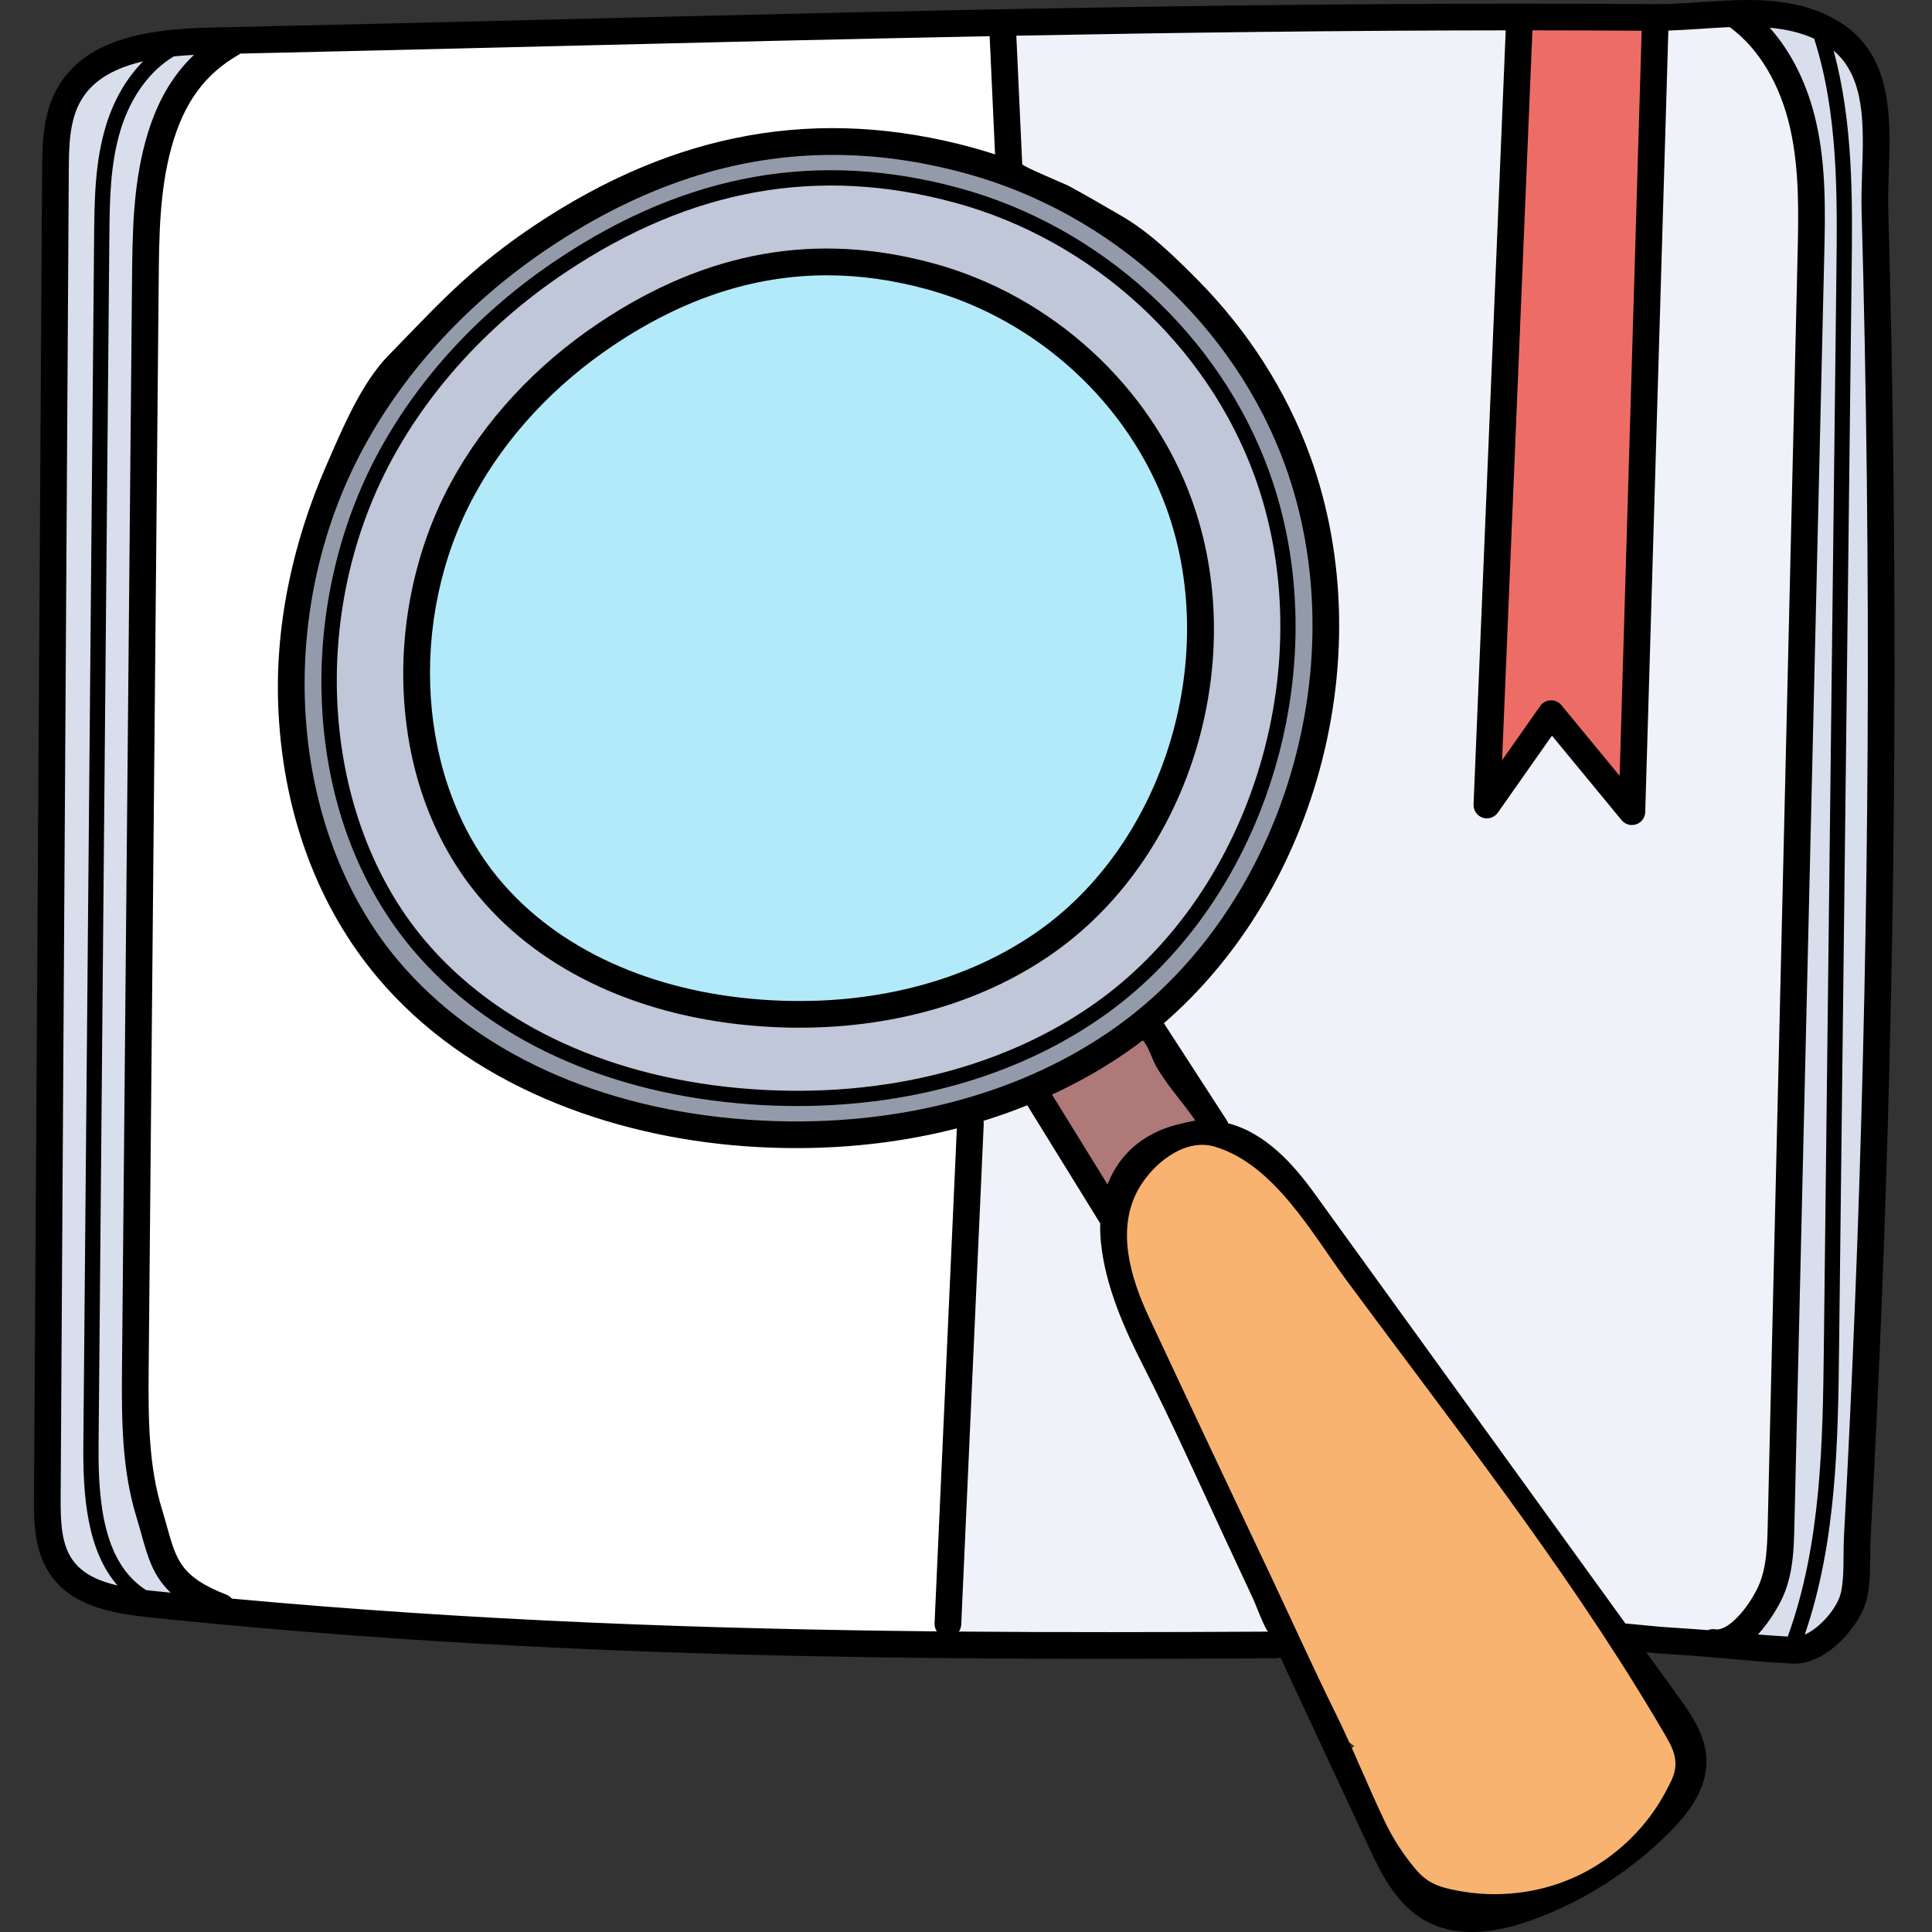 <svg xmlns="http://www.w3.org/2000/svg" height="512pt" version="1.1" viewBox="-9 0 512 512" width="512pt">
<rect x="-9" y="0" width="512" height="512" fill="#333333" stroke="none"/>
<g id="surface1">
<path d="M 468.352 33.395 C 465.566 20.977 459.457 10.812 451.148 4.766 L 450.305 4.152 L 449.266 4.195 C 446.676 4.297 444.012 4.477 441.668 4.637 C 438.57 4.84 435.789 5.016 433.031 5.102 L 430.207 5.188 L 424.004 215.129 C 424 215.344 423.855 215.539 423.621 215.621 C 423.605 215.625 423.555 215.641 423.473 215.641 C 423.395 215.641 423.195 215.621 423.059 215.453 L 402.094 190.012 L 385.48 213.656 C 385.383 213.793 385.219 213.879 385.039 213.879 C 384.98 213.879 384.918 213.867 384.855 213.848 C 384.637 213.773 384.488 213.555 384.5 213.328 L 393.16 5.039 L 390.027 5.043 C 351.309 5.078 308.863 5.539 260.273 6.453 L 257.195 6.512 L 258.984 45.574 L 260.797 46.285 C 269.125 49.551 277.172 53.719 284.715 58.668 L 286.457 59.812 L 288.266 61.086 C 310 76.379 326.746 98.02 335.422 122.02 C 344.812 147.977 345.363 177.867 336.977 206.176 C 329.527 231.297 315.863 252.984 297.473 268.891 L 295.496 270.602 L 313.574 298.504 C 313.598 298.539 313.605 298.578 313.617 298.617 L 314.129 300.184 L 315.727 300.594 C 325.191 303.031 332.293 311.625 336.812 317.879 L 420.113 433.109 L 421.48 433.227 C 424.191 433.465 425.879 433.633 427.258 433.773 L 427.52 433.801 C 430.074 434.051 431.617 434.203 437.258 434.555 C 439.422 434.68 441.559 434.848 443.363 435 L 444.094 435.059 L 444.766 434.777 C 444.832 434.75 444.891 434.734 444.996 434.734 C 445.02 434.734 445.047 434.738 445.078 434.738 C 445.387 434.789 445.703 434.816 446.02 434.816 C 451.793 434.816 457.344 426.523 459.473 422.141 C 462.168 416.59 462.324 410.027 462.461 404.238 L 470.359 68.141 C 470.637 56.68 470.922 44.824 468.352 33.395 Z M 468.352 33.395 " style=" stroke:none;fill-rule:nonzero;fill:rgb(94.118%,94.902%,98.039%);fill-opacity:1;" />
<path d="M 309.469 387.391 L 305.484 378.836 L 305.473 378.836 L 303.055 373.621 C 302.496 372.426 301.918 371.227 301.324 370.027 L 300.551 368.445 L 300.531 368.441 L 299.277 365.879 C 299.035 365.383 298.793 364.895 298.535 364.387 C 292.914 353.148 287.098 341.531 285.777 329.246 C 285.598 327.598 285.523 325.926 285.562 324.277 L 285.586 323.387 L 264.457 289.191 L 262.113 290.137 C 258.457 291.609 254.637 292.965 250.75 294.16 L 248.188 294.953 L 248.684 297.586 C 248.703 297.68 248.707 297.734 248.707 297.734 L 242.738 430.398 C 242.73 430.52 242.688 430.602 242.66 430.637 L 239.316 435.328 L 245.078 435.379 C 257.344 435.48 270.074 435.531 284.008 435.531 C 296.875 435.531 310.582 435.488 327.152 435.398 L 331.832 435.375 L 309.473 387.387 Z M 309.469 387.391 " style=" stroke:none;fill-rule:nonzero;fill:rgb(94.118%,94.902%,98.039%);fill-opacity:1;" />
<path d="M 487.34 55.551 L 487.324 54.398 L 487.324 52.027 C 487.344 50.199 487.398 48.332 487.453 46.508 L 487.48 45.551 C 487.906 33.176 488.383 19.145 478.836 11.098 L 471.465 4.879 L 472.074 7.113 C 468.605 5.672 464.734 4.762 460.266 4.352 L 452.691 3.656 L 457.754 9.336 C 463.25 15.508 467.277 23.746 469.395 33.156 C 471.992 44.719 471.711 56.641 471.434 68.168 L 463.531 404.34 C 463.391 410.211 463.227 416.867 460.43 422.613 C 460.195 423.102 458.031 427.484 454.656 431.117 L 450.453 435.637 L 456.605 436.148 C 459.535 436.391 462.152 436.574 464.613 436.707 L 464.871 436.719 L 464.211 438.633 L 470.449 435.945 C 475.414 433.809 480.723 427.594 481.812 422.637 C 482.52 419.398 482.543 415.73 482.562 412.156 C 482.57 410.582 482.59 408.762 482.68 407.07 L 482.734 405.98 C 482.996 401.113 483.258 396.25 483.5 391.391 C 484.562 370.496 485.48 349.383 486.23 328.637 C 487.793 285.191 488.703 241.172 488.934 197.805 C 489.191 150.812 488.656 103.012 487.34 55.754 C 487.34 55.688 487.34 55.621 487.34 55.551 Z M 487.34 55.551 " style=" stroke:none;fill-rule:nonzero;fill:rgb(84.706%,87.059%,92.549%);fill-opacity:1;" />
<path d="M 28.984 74.469 C 29.09 62.422 29.203 49.965 32.496 38.051 C 35.012 28.961 38.926 21.98 44.469 16.715 L 50.395 11.09 L 42.238 11.547 C 40.359 11.648 38.863 11.758 37.48 11.887 L 38.391 10.969 L 28.242 13.34 C 19.508 15.379 13.582 19.082 10.133 24.668 C 6.324 30.844 6.277 38.473 6.234 45.23 L 4.074 396.754 C 4.031 404.137 4.312 410.656 8.191 415.672 C 10.953 419.25 15.301 421.68 21.484 423.094 L 30.539 425.168 L 29.898 424.438 L 30.094 424.461 C 30.523 424.508 30.953 424.555 31.355 424.594 C 32.891 424.754 34.414 424.906 35.941 425.055 L 44.699 425.922 L 38.293 419.887 C 34.223 416.051 32.945 411.461 31.324 405.656 L 31.262 405.426 C 30.887 404.07 30.488 402.645 30.023 401.133 C 26.391 389.258 26.199 376.871 26.328 363.078 Z M 28.984 74.469 " style=" stroke:none;fill-rule:nonzero;fill:rgb(84.706%,87.059%,92.549%);fill-opacity:1;" />
<path d="M 247.734 43.066 C 235.547 39.738 223.43 38.051 211.715 38.051 C 185.301 38.051 160.184 46.25 134.93 63.113 C 113.457 77.457 96.062 96.215 84.625 117.363 C 60.293 162.391 64.281 220.848 94.105 256.359 C 115.203 281.461 148.883 296.863 188.949 299.723 C 193.328 300.031 197.742 300.191 202.07 300.191 C 235.66 300.191 265.895 291.09 289.512 273.875 C 311.133 258.117 327.625 233.965 335.949 205.871 C 344.277 177.793 343.738 148.141 334.426 122.379 C 320.648 84.293 287.43 53.898 247.734 43.066 Z M 325.918 203.047 C 318.223 228.984 303 251.277 283.059 265.816 C 261.262 281.711 233.336 290.113 202.305 290.113 C 198.367 290.113 194.285 289.965 190.176 289.68 C 153.184 287.047 122.086 272.836 102.613 249.66 C 88.746 233.141 80.703 211.684 79.359 187.613 C 78.082 164.609 83.238 141.09 93.883 121.387 C 104.445 101.852 120.508 84.523 140.34 71.273 C 163.676 55.684 186.84 48.109 211.152 48.109 C 221.973 48.109 233.191 49.672 244.496 52.754 C 281.141 62.75 311.801 90.805 324.516 125.969 C 333.109 149.734 333.605 177.109 325.918 203.047 Z M 325.918 203.047 " style=" stroke:none;fill-rule:nonzero;fill:rgb(57.647%,60.784%,66.667%);fill-opacity:1;" />
<path d="M 253.207 6.59 C 213.652 7.363 173.094 8.363 137.309 9.242 C 110.883 9.895 82.574 10.586 54.609 11.203 L 53.496 11.281 L 52.754 11.895 C 42.957 17.527 37.027 25.684 33.531 38.332 C 30.281 50.074 30.168 62.461 30.055 74.484 L 27.395 363.086 C 27.273 376.801 27.461 389.105 31.047 400.82 C 31.535 402.414 31.961 403.945 32.359 405.402 C 34.934 414.613 36.488 420.176 49.941 425.41 C 50 425.43 50.07 425.492 50.137 425.574 L 50.934 426.512 L 52.156 426.625 C 109.078 431.863 168.523 434.629 239.246 435.328 L 245 435.387 L 241.75 430.637 C 241.664 430.508 241.668 430.406 241.672 430.355 L 247.754 295.117 L 243.828 296.125 C 230.562 299.531 216.516 301.262 202.074 301.262 C 197.738 301.262 193.297 301.102 188.879 300.789 C 182.16 300.305 175.465 299.449 168.98 298.25 L 167.848 298.043 L 167.793 298.074 L 163.965 297.238 C 134.398 290.785 109.961 276.887 93.289 257.039 C 78.105 238.969 69.301 215.492 67.828 189.152 C 67.387 181.234 67.652 173.113 68.621 165.016 L 68.887 162.805 L 69.121 161.254 C 69.453 159.039 69.855 156.75 70.312 154.449 L 70.758 152.234 L 71.188 150.359 C 71.695 148.152 72.246 145.977 72.832 143.887 L 73.387 141.914 L 73.395 141.914 L 74.027 139.883 C 75.203 136.121 76.434 132.684 77.789 129.379 L 78.723 127.102 L 78.734 127.102 L 79.508 125.367 C 80.777 122.508 82.184 119.641 83.676 116.871 C 84.137 116.031 84.613 115.199 85.094 114.367 L 86.824 111.371 L 87.527 110.223 C 89.363 107.246 91.168 104.52 93.055 101.887 L 95.164 98.938 L 95.203 98.938 L 96.062 97.816 C 106.543 84.156 119.418 72.18 134.328 62.227 C 159.789 45.219 185.066 36.953 211.605 36.953 C 223.422 36.953 235.672 38.66 248 42.02 C 249.82 42.523 251.711 43.094 253.781 43.762 L 257.898 45.094 L 256.125 6.531 Z M 253.207 6.59 " style=" stroke:none;fill-rule:nonzero;fill:rgb(100%,100%,100%);fill-opacity:1;" />
<path d="M 302.984 133.762 C 292.562 104.945 267.434 81.949 237.402 73.746 C 228.184 71.234 219.02 69.961 210.164 69.961 C 190.16 69.961 171.148 76.164 152.047 88.926 C 135.805 99.766 122.645 113.961 113.984 129.977 C 95.582 164.047 98.598 208.266 121.156 235.121 C 137.113 254.117 162.598 265.766 192.914 267.922 C 196.23 268.16 199.574 268.277 202.855 268.277 C 228.27 268.277 251.148 261.395 269.012 248.375 C 285.359 236.449 297.836 218.184 304.141 196.934 C 310.441 175.672 310.031 153.234 302.984 133.762 Z M 302.984 133.762 " style=" stroke:none;fill-rule:nonzero;fill:rgb(69.804%,91.765%,97.647%);fill-opacity:1;" />
<path d="M 304.176 285.957 L 301.426 281.703 L 301.164 281.312 L 301.168 281.312 L 294.672 271.281 L 292.098 273.242 L 291.402 273.781 C 290.988 274.102 290.574 274.422 290.137 274.738 C 283.613 279.5 276.348 283.746 268.535 287.359 L 265.465 288.777 L 270.629 297.145 L 270.625 297.145 L 271.004 297.75 L 271.66 298.82 L 271.664 298.82 L 275.543 305.09 L 275.539 305.094 L 285.16 320.664 L 287.316 314.973 C 289.461 309.324 293.59 304.996 299.258 302.457 C 302.262 301.117 305.227 300.293 308.066 300.016 L 312.969 299.535 L 304.176 285.953 Z M 304.176 285.957 " style=" stroke:none;fill-rule:nonzero;fill:rgb(68.627%,47.451%,47.451%);fill-opacity:1;" />
<path d="M 432.668 452.281 L 402.191 410.125 L 402.191 410.129 L 396.609 402.41 L 396.605 402.41 L 363.02 355.953 L 363.023 355.949 L 356.824 347.395 L 356.828 347.391 L 344.488 330.32 L 344.484 330.324 L 335.945 318.504 C 327.309 306.547 319.145 300.98 310.254 300.98 C 309.996 300.98 309.734 300.984 309.477 300.992 L 307.309 301.074 L 307.293 301.035 L 307.113 301.078 L 305.168 301.152 L 305.324 301.527 L 304.75 301.672 C 303.102 302.082 301.406 302.672 299.695 303.434 C 297.219 304.551 293.68 306.691 290.891 310.57 L 290.027 311.766 L 289.859 311.676 L 289.516 312.48 L 288.895 313.344 L 289.102 313.453 L 288.574 314.699 C 286.828 318.809 286.242 323.664 286.836 329.16 C 286.859 329.336 286.883 329.512 286.906 329.684 L 286.402 329.371 L 288.195 336.566 C 290.566 346.074 295.105 355.145 299.496 363.918 C 300.996 366.906 302.582 370.082 304.02 373.168 L 319.945 407.344 L 332.906 435.145 L 332.902 435.145 L 343.887 458.695 L 344.703 459.168 C 346.52 460.223 348.258 461.426 349.906 462.742 L 346.867 465.109 L 357.395 487.672 C 358.84 490.797 360.434 494.082 362.277 496.977 L 367.922 505.832 L 367.895 503.527 C 368.801 504.27 369.723 504.914 370.684 505.449 C 373.242 506.883 376.238 507.703 379.59 507.887 L 380.488 507.938 L 380.469 508.129 L 381.746 508.008 L 382.758 508.062 L 382.758 507.91 L 384.094 507.781 C 387.656 507.434 391.609 506.477 395.91 504.906 L 396.75 504.582 L 396.738 504.727 L 401.32 502.719 C 404.16 501.473 407.012 500.035 409.816 498.453 L 409.699 498.906 L 416.281 494.473 C 420.062 491.922 423.629 489.121 426.91 486.152 L 426.883 486.867 L 432.441 480.727 C 437.113 475.562 439.254 471.07 439.168 466.586 C 439.066 461.523 436.164 457.113 432.668 452.281 Z M 432.668 452.281 " style=" stroke:none;fill-rule:nonzero;fill:rgb(96.863%,70.196%,43.529%);fill-opacity:1;" />
<path d="M 426.07 5.141 C 416.91 5.082 407.434 5.051 397.105 5.039 L 394.227 5.039 L 385.652 211.539 L 401.633 188.82 C 401.723 188.688 401.879 188.602 402.059 188.598 C 402.234 188.598 402.375 188.66 402.48 188.785 L 422.977 213.672 L 429.145 5.156 Z M 426.07 5.141 " style=" stroke:none;fill-rule:nonzero;fill:rgb(92.941%,42.745%,40%);fill-opacity:1;" />
<path d="M 245.016 50.867 C 233.582 47.746 222.207 46.164 211.211 46.164 C 186.449 46.164 162.91 53.844 139.246 69.645 C 119.148 83.078 102.863 100.645 92.152 120.453 C 69.328 162.699 73.098 217.566 101.113 250.922 C 120.922 274.508 152.504 288.965 190.039 291.633 C 194.137 291.926 198.266 292.07 202.316 292.07 C 233.754 292.07 262.07 283.543 284.211 267.406 C 304.5 252.613 319.98 229.957 327.797 203.602 C 335.609 177.281 335.094 149.469 326.355 125.301 C 313.43 89.551 282.262 61.031 245.016 50.867 Z M 269.637 249.238 C 251.602 262.395 228.504 269.348 202.844 269.348 C 199.508 269.348 196.141 269.227 192.836 268.988 C 162.23 266.816 136.484 255.035 120.34 235.809 C 108.816 222.094 102.133 204.281 101.02 184.301 C 99.961 165.258 104.234 145.785 113.055 129.465 C 121.789 113.305 135.066 98.977 151.449 88.035 C 170.77 75.133 189.941 68.863 210.055 68.863 C 219.02 68.863 228.316 70.16 237.688 72.715 C 268.043 81 293.449 104.25 303.996 133.391 C 318.809 174.359 304.039 224.164 269.637 249.238 Z M 269.637 249.238 " style=" stroke:none;fill-rule:nonzero;fill:rgb(74.902%,78.039%,84.706%);fill-opacity:1;" />
<path d="M 149.789 85.543 C 132.984 96.766 119.371 111.461 110.41 128.043 C 101.332 144.844 96.934 164.887 98.027 184.473 C 99.176 205.102 106.098 223.523 118.039 237.742 C 134.711 257.586 161.199 269.75 192.629 271.984 C 196.062 272.23 199.469 272.352 202.844 272.352 C 228.863 272.352 252.91 265.148 271.406 251.66 C 306.84 225.824 322.062 174.543 306.812 132.375 C 295.945 102.332 269.762 78.363 238.473 69.824 C 207.348 61.328 178.34 66.469 149.789 85.543 Z M 300.164 134.777 C 306.992 153.66 307.383 175.43 301.262 196.078 C 295.148 216.699 283.062 234.414 267.242 245.949 C 247.691 260.203 221.367 266.938 193.129 264.934 C 163.629 262.836 138.883 251.562 123.453 233.195 C 101.652 207.238 98.785 164.43 116.629 131.402 C 125.043 115.832 137.867 102.004 153.715 91.418 C 172.188 79.082 190.832 72.961 210.16 72.961 C 218.824 72.961 227.629 74.191 236.609 76.645 C 265.715 84.586 290.066 106.863 300.164 134.777 Z M 300.164 134.777 " style=" stroke:none;fill-rule:nonzero;fill:rgb(0%,0%,0%);fill-opacity:1;" />
<path d="M 138.676 68.785 C 118.43 82.305 102.031 100 91.246 119.961 C 80.34 140.145 75.055 164.23 76.371 187.777 C 77.75 212.512 86.031 234.578 100.316 251.59 C 120.309 275.391 152.148 289.977 189.969 292.668 C 194.117 292.965 198.23 293.109 202.309 293.109 C 233.652 293.109 262.594 284.449 284.828 268.242 C 305.305 253.309 320.918 230.461 328.793 203.902 C 336.664 177.352 336.145 149.312 327.332 124.945 C 314.293 88.883 282.852 60.113 245.285 49.859 C 207.895 39.656 173.02 45.844 138.676 68.785 Z M 323.535 126.32 C 332.055 149.883 332.551 177.027 324.922 202.754 C 317.297 228.469 302.215 250.566 282.445 264.977 C 258.094 282.734 225.355 291.141 190.254 288.641 C 153.535 286.027 122.691 271.949 103.41 248.992 C 76.156 216.543 72.535 163.086 94.801 121.883 C 105.273 102.5 121.219 85.301 140.918 72.145 C 174.234 49.895 208.023 43.883 244.223 53.758 C 280.543 63.672 310.934 91.473 323.535 126.32 Z M 323.535 126.32 " style=" stroke:none;fill-rule:nonzero;fill:rgb(0%,0%,0%);fill-opacity:1;" />
<path d="M 491.41 55.621 C 491.32 52.504 491.434 49.191 491.551 45.684 C 492.055 30.734 492.629 13.789 477.445 5.195 C 466.309 -1.113 453.641 -0.254 441.391 0.574 C 437.227 0.852 433.301 1.117 429.535 1.094 C 331.945 0.383 232.945 2.82 137.211 5.176 C 107.738 5.898 77.266 6.648 47.254 7.297 C 31.625 7.633 14.582 9.707 6.672 22.531 C 2.258 29.688 2.207 38.293 2.164 45.207 L 0.008 396.723 C -0.031 403.008 -0.086 411.621 4.969 418.164 C 10.996 425.973 21.531 427.668 30.934 428.645 C 136.23 439.574 232.129 439.996 329.246 439.457 C 329.629 439.457 329.992 439.379 330.336 439.262 L 353.703 489.402 C 356.688 495.805 360.773 504.57 368.691 508.996 C 372.273 511 376.41 512 381.062 512 C 385.906 512 391.312 510.914 397.242 508.746 C 410.941 503.738 423.586 495.594 433.809 485.195 C 437.926 481.012 443.379 474.52 443.23 466.504 C 443.102 459.773 438.98 454.07 435.969 449.902 L 427.266 437.863 C 429.754 438.113 431.406 438.266 437 438.609 C 441.195 438.871 445.523 439.258 449.707 439.637 C 455.102 440.121 460.684 440.621 466.148 440.863 C 466.309 440.871 466.469 440.871 466.629 440.871 C 475.434 440.871 484.266 430.477 485.789 423.504 C 486.586 419.844 486.613 415.949 486.637 412.184 C 486.648 410.461 486.66 408.832 486.742 407.293 C 487.027 402.059 487.305 396.828 487.57 391.598 C 488.629 370.762 489.547 349.629 490.297 328.781 C 491.863 285.352 492.773 241.293 493.008 197.828 C 493.262 150.645 492.723 102.801 491.41 55.621 Z M 397.105 8.043 C 406.766 8.051 416.418 8.082 426.055 8.145 L 420.219 205.602 L 404.793 186.883 C 404.09 186.035 403.059 185.555 401.93 185.602 C 400.824 185.641 399.805 186.199 399.172 187.098 L 389.07 201.465 Z M 10.562 413.844 C 7.266 409.574 7.031 403.582 7.074 396.766 L 9.23 45.25 C 9.27 38.902 9.316 31.711 12.688 26.242 C 16.031 20.82 21.984 17.875 28.922 16.262 C 24.66 20.555 21.289 26.25 19.199 32.914 C 16.121 42.738 16.027 53.02 15.938 62.965 L 13.086 383 C 12.965 396.477 14.09 410.977 22.152 420.172 C 17.398 419.078 13.203 417.262 10.562 413.844 Z M 31.664 421.613 C 31.02 421.547 30.371 421.473 29.727 421.398 C 18.395 414.188 16.988 397.969 17.125 383.035 L 19.977 63.004 C 20.062 53.352 20.152 43.375 23.051 34.125 C 25.758 25.492 30.77 18.699 37.066 14.945 C 38.832 14.766 40.617 14.637 42.406 14.543 C 36.422 20.227 32.262 27.629 29.605 37.246 C 26.215 49.523 26.098 62.191 25.988 74.441 L 23.328 363.051 C 23.199 377.102 23.398 389.734 27.152 402.008 C 27.637 403.582 28.051 405.062 28.438 406.465 C 30.148 412.605 31.562 417.672 36.23 422.074 C 34.711 421.918 33.191 421.77 31.664 421.613 Z M 239.273 432.332 C 178.629 431.73 117.195 429.602 52.434 423.645 C 52.062 423.203 51.594 422.836 51.02 422.613 C 38.965 417.918 37.723 413.457 35.25 404.566 C 34.844 403.113 34.414 401.574 33.914 399.938 C 30.453 388.629 30.273 376.57 30.398 363.117 L 33.055 74.508 C 33.164 62.711 33.273 50.512 36.422 39.129 C 39.691 27.285 45.207 19.684 54.297 14.477 C 54.438 14.395 54.555 14.297 54.68 14.203 C 82.34 13.594 110.285 12.906 137.383 12.242 C 175.59 11.301 214.32 10.352 253.266 9.594 L 254.703 40.914 C 252.754 40.281 250.789 39.676 248.805 39.137 C 208.059 28.016 170.066 34.754 132.664 59.734 C 126.926 63.566 121.418 67.746 116.188 72.246 C 108.332 79.016 101.23 86.773 94.023 94.113 C 86.699 101.566 81.688 113.734 77.547 123.188 C 68.469 143.922 63.57 166.648 64.836 189.328 C 66.344 216.312 75.387 240.395 90.992 258.973 C 114.844 287.371 152.484 301.207 188.668 303.781 C 193.172 304.102 197.641 304.258 202.07 304.258 C 216.855 304.258 231.148 302.48 244.574 299.035 L 238.672 430.215 C 238.637 431 238.871 431.727 239.273 432.332 Z M 287.746 271.453 C 261.727 290.422 226.723 299.398 189.168 296.727 C 149.914 293.934 116.973 278.91 96.406 254.426 C 67.344 219.824 63.5 162.785 87.27 118.793 C 98.465 98.074 115.52 79.684 136.59 65.613 C 161.168 49.195 185.98 41.051 211.711 41.051 C 223.25 41.051 234.977 42.688 246.941 45.953 C 285.711 56.535 318.152 86.211 331.602 123.402 C 340.699 148.551 341.223 177.539 333.074 205.023 C 324.93 232.488 308.832 256.078 287.746 271.453 Z M 297.426 282.641 C 299.098 285.516 300.98 288.004 302.898 290.469 C 304.531 292.57 306.191 294.656 307.766 296.945 C 304.465 297.641 301.195 298.309 298.039 299.723 C 291.52 302.645 286.926 307.562 284.512 313.906 C 279.605 305.965 274.699 298.023 269.797 290.078 C 277.668 286.438 285.086 282.141 291.906 277.168 C 292.562 276.691 293.191 276.18 293.844 275.695 C 295.418 277.32 296.242 280.609 297.426 282.641 Z M 245.105 432.383 C 245.473 431.855 245.703 431.223 245.734 430.535 L 251.699 297.867 C 251.715 297.582 251.684 297.305 251.629 297.031 C 255.59 295.812 259.461 294.434 263.238 292.914 L 282.566 324.207 C 282.523 325.941 282.59 327.727 282.789 329.574 C 284.043 341.121 288.922 352.047 294.137 362.297 C 301.625 377.012 308.316 392.02 315.277 406.957 C 317.93 412.645 320.582 418.336 323.234 424.023 C 323.543 424.691 326.48 432.406 327.137 432.402 C 299.777 432.547 272.512 432.613 245.105 432.383 Z M 429.238 454.629 C 430.34 456.465 431.43 458.309 432.508 460.16 C 434.969 464.379 435.984 467.57 433.859 472.012 C 432.059 475.785 429.922 479.34 427.309 482.609 C 422.109 489.113 415.352 494.391 407.715 497.727 C 398.238 501.871 387.5 502.992 377.348 501.062 C 372.398 500.121 369.297 499.113 366.102 495.293 C 362.871 491.43 360.18 487.32 358.004 482.762 C 353.418 473.145 349.523 463.289 344.801 453.738 C 339.059 442.121 333.738 430.277 328.203 418.562 C 317.246 395.375 306.281 372.188 295.426 348.949 C 290.672 338.766 286.781 326.039 292.523 315.449 C 296.23 308.613 304.82 301.48 312.859 303.859 C 328.641 308.531 338.543 326.684 347.777 339.207 C 375.797 377.191 404.938 414.02 429.238 454.629 Z M 445.578 431.777 C 444.887 431.656 444.211 431.754 443.613 432.008 C 441.551 431.84 439.48 431.68 437.43 431.555 C 431.668 431.199 430.207 431.055 427.551 430.789 C 426.176 430.648 424.477 430.477 421.746 430.234 L 339.242 316.117 C 333.922 308.762 326.488 300.27 316.473 297.684 C 316.383 297.406 316.266 297.133 316.098 296.875 L 299.438 271.156 C 318.062 255.047 332.262 232.625 339.852 207.031 C 348.426 178.113 347.855 147.559 338.25 120.996 C 331.918 103.488 321.57 87.527 308.504 74.293 C 302.363 68.078 295.559 61.43 288.016 57.109 C 283.449 54.492 278.934 51.797 274.293 49.316 C 272.945 48.598 261.926 44.09 261.898 43.492 C 261.898 43.488 260.336 9.453 260.336 9.453 C 303.457 8.637 346.82 8.078 390.031 8.043 L 381.508 213.195 C 381.445 214.762 382.418 216.184 383.906 216.688 C 385.391 217.191 387.031 216.656 387.934 215.375 L 402.285 194.957 L 420.742 217.355 C 421.43 218.184 422.434 218.641 423.473 218.641 C 423.852 218.641 424.238 218.578 424.617 218.453 C 426.008 217.973 426.961 216.684 427.004 215.211 L 433.129 8.098 C 436.031 8.008 438.977 7.82 441.867 7.625 C 444.363 7.453 446.883 7.289 449.387 7.184 C 457.102 12.809 462.793 22.324 465.426 34.051 C 467.906 45.086 467.633 56.77 467.367 68.066 L 459.465 404.168 C 459.336 409.652 459.188 415.863 456.777 420.828 C 453.996 426.555 448.852 432.328 445.578 431.777 Z M 464.77 433.707 C 462.152 433.566 459.504 433.379 456.855 433.16 C 460.422 429.32 462.703 424.809 463.137 423.918 C 466.219 417.57 466.387 410.539 466.531 404.336 L 474.434 68.234 C 474.711 56.512 474.996 44.387 472.324 32.5 C 470.078 22.504 465.797 13.852 459.992 7.344 C 464.121 7.723 468.094 8.578 471.766 10.242 C 478.152 30.055 477.898 52.055 477.672 71.617 L 474.336 357.145 C 474.051 381.617 473.703 409.215 464.77 433.707 Z M 485.938 197.789 C 485.703 241.184 484.793 285.168 483.23 328.527 C 482.48 349.34 481.566 370.438 480.508 391.238 C 480.242 396.461 479.969 401.684 479.684 406.91 C 479.59 408.617 479.578 410.406 479.566 412.137 C 479.543 415.539 479.52 419.059 478.879 421.996 C 478.008 425.996 473.426 431.395 469.27 433.191 C 477.777 408.559 478.094 381.363 478.375 357.195 L 481.707 71.668 C 481.926 53.199 482.156 32.598 476.906 13.387 C 485.324 20.488 484.898 33.156 484.484 45.445 C 484.367 48.906 484.25 52.484 484.34 55.82 C 485.656 102.918 486.191 150.684 485.938 197.789 Z M 485.938 197.789 " style=" stroke:none;fill-rule:nonzero;fill:rgb(0%,0%,0%);fill-opacity:1;" />
</g>
</svg>